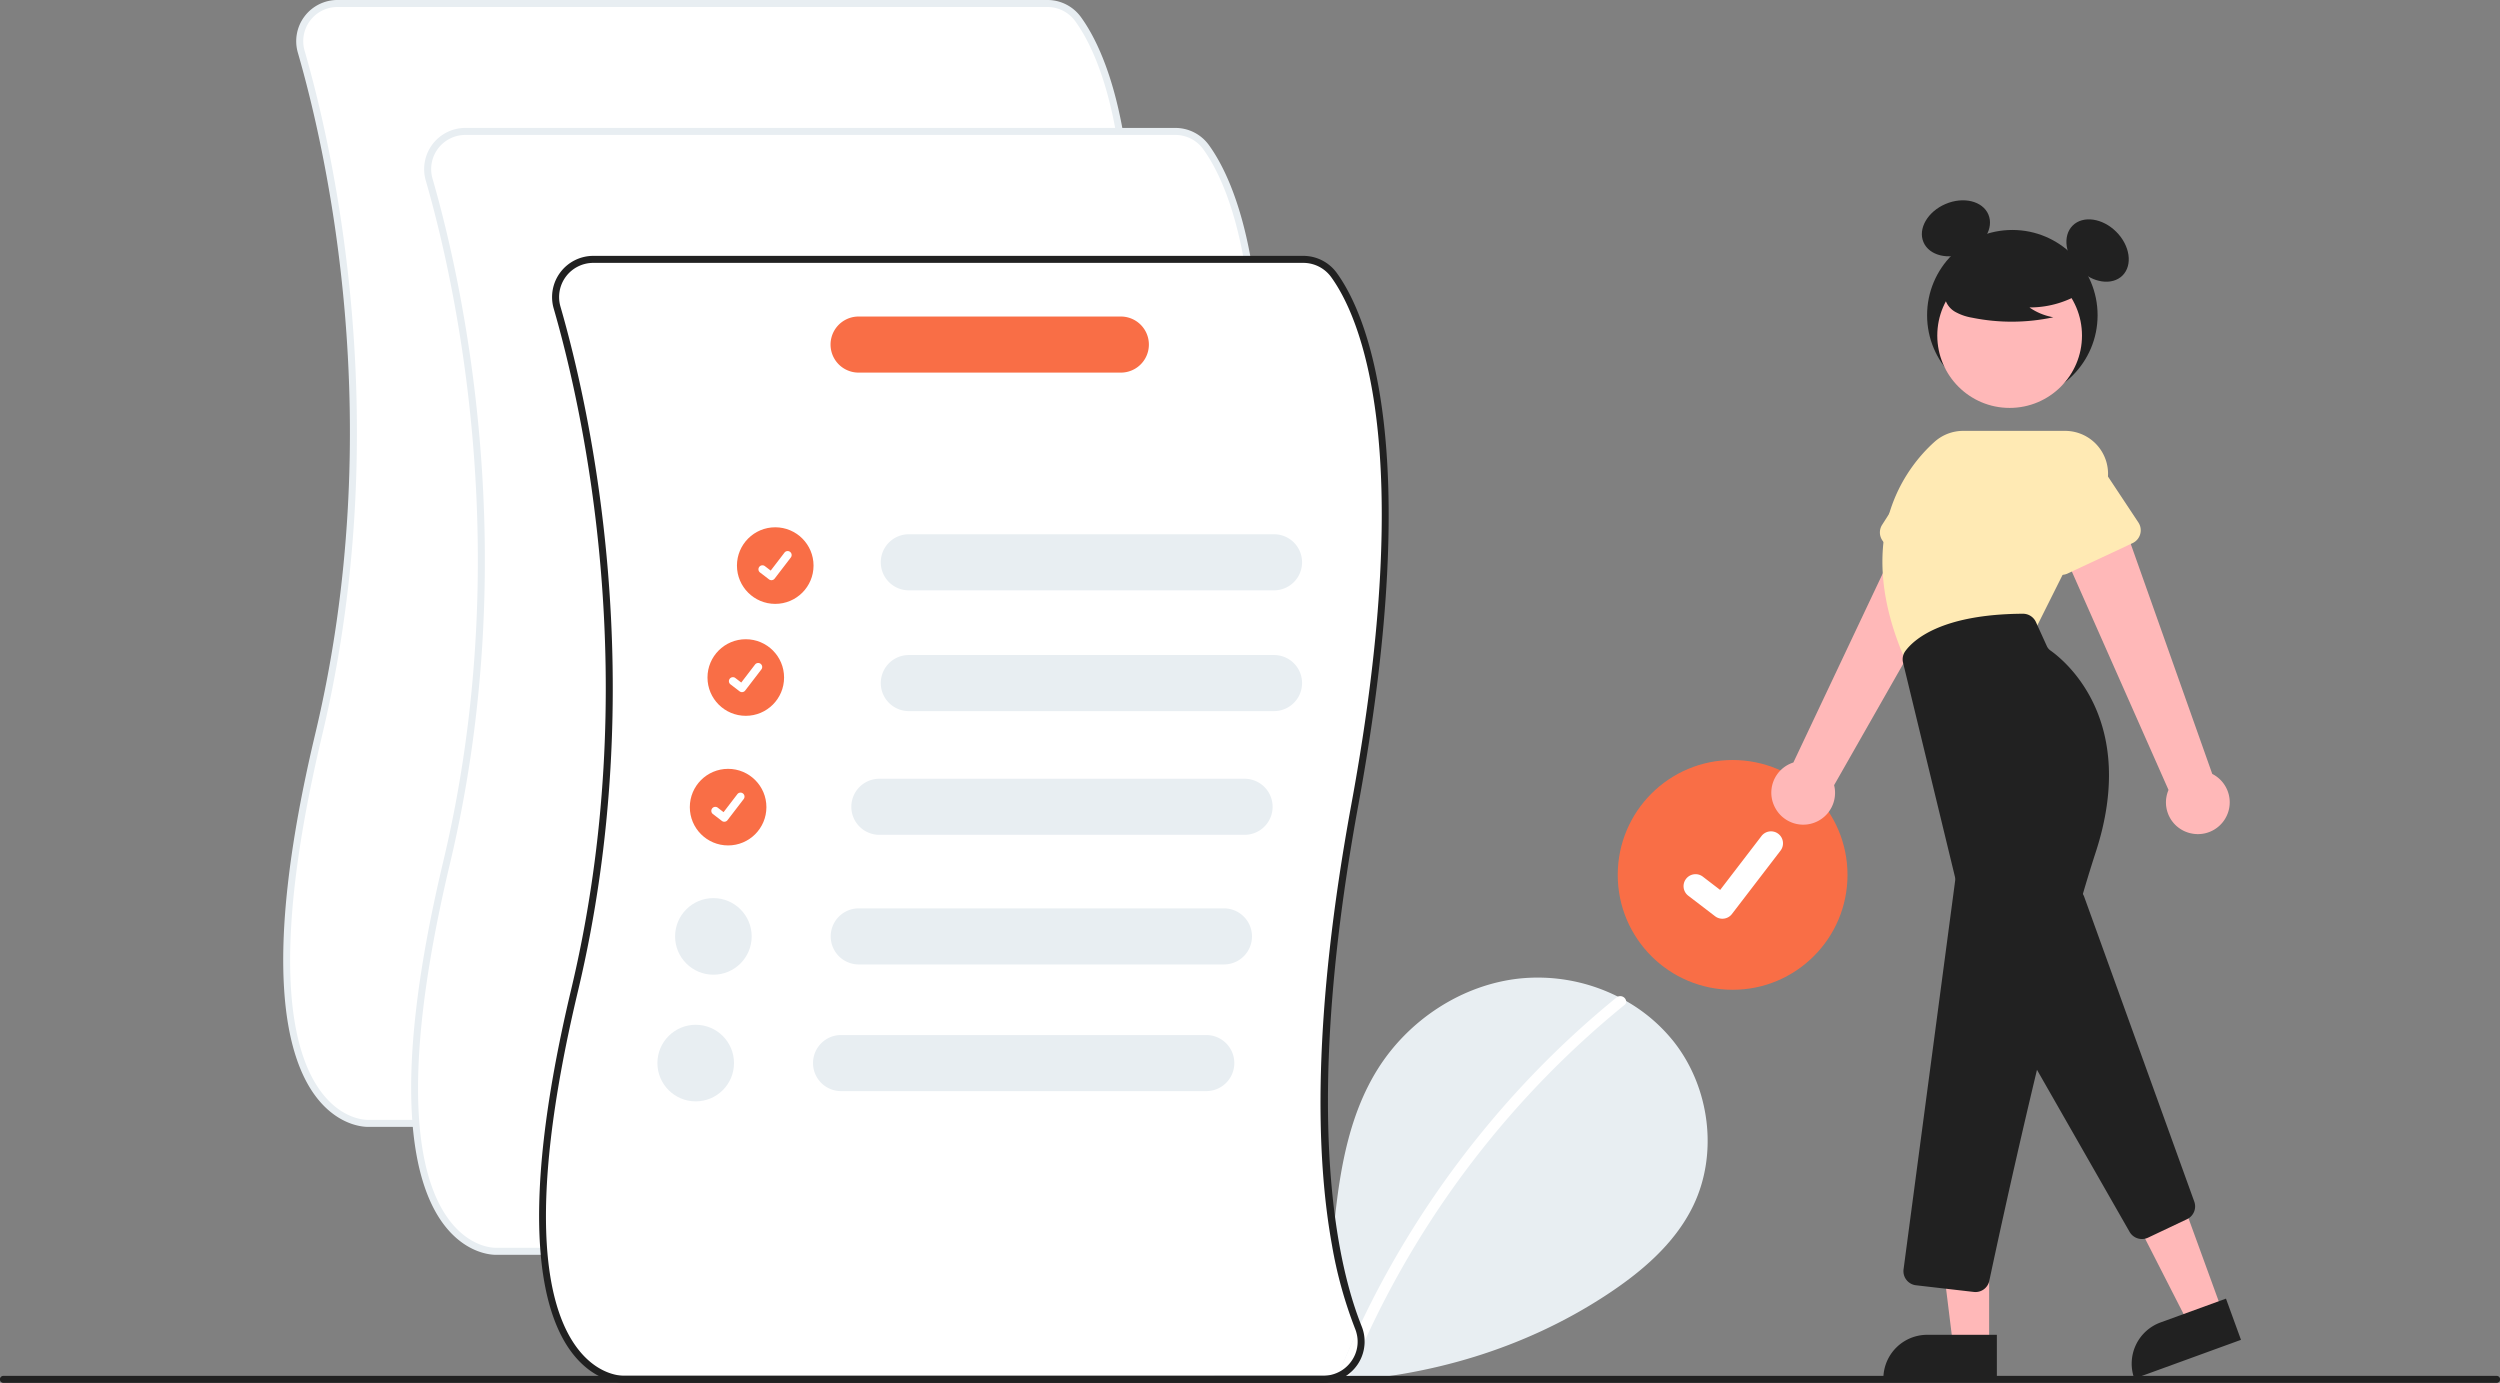 <svg id="undraw_to_do_list_re_9nt7" xmlns="http://www.w3.org/2000/svg" width="723.135" height="400" viewBox="0 0 723.135 400">
  <rect x="0" y="0" width="723.135" height="400" fill="#808080" stroke="none"/>
  <path id="Path_476" data-name="Path 476" d="M-20053.838-12429.336s-8.8-3.967-13.285-12.076-8.627-32.266-5.865-48.312,2.063-20.189,2.063-20.189l10.008-46.414,5.348-39.166v-9l.992-8.521v-28.039l-.391-10.488-1.492-16.963-2.119-19.713-4.084-23.324-4.555-19.24-2.984-9.58s-1.807-12.252,12.25-12.8,37.617,0,37.617,0h26.467l43.508.314h24.816l43.979-.314,29.844.314s5.969,1.492,7.225,4.869,4.947,7.775,6.125,12.016,4.24,13.271,5.184,18.377,3.691,26.074,2.984,31.885,0,7.545,0,7.545v13.109l-1.654,18.605-2.242,22.879-3.363,18.617-6.281,38.131s-4.262,40.375-4.262,47.777.857,34.91,1.785,38.494,2.258,18.979,3.982,23.492,4.154,12.986,4.154,12.986l1.121,3.266-1.121,4.7-1.941,3.674-2.213,1.941-3.5,1.225h-19.4Z" transform="translate(20230.764 12828.044)" fill="#fff"/>
  <path id="Path_477" data-name="Path 477" d="M-20053.838-12429.336s-8.8-3.967-13.285-12.076-8.627-32.266-5.865-48.312,2.063-20.189,2.063-20.189l10.008-46.414,5.348-39.166v-9l.992-8.521v-28.039l-.391-10.488-1.492-16.963-2.119-19.713-4.084-23.324-4.555-19.24-2.984-9.58s-1.807-12.252,12.25-12.8,37.617,0,37.617,0h26.467l43.508.314h24.816l43.979-.314,29.844.314s5.969,1.492,7.225,4.869,4.947,7.775,6.125,12.016,4.24,13.271,5.184,18.377,3.691,26.074,2.984,31.885,0,7.545,0,7.545v13.109l-1.654,18.605-2.242,22.879-3.363,18.617-6.281,38.131s-4.262,40.375-4.262,47.777.857,34.91,1.785,38.494,2.258,18.979,3.982,23.492,4.154,12.986,4.154,12.986l1.121,3.266-1.121,4.7-1.941,3.674-2.213,1.941-3.5,1.225h-19.4Z" transform="translate(20194.125 12791.405)" fill="#fff"/>
  <path id="Path_478" data-name="Path 478" d="M-20053.838-12429.336s-8.8-3.967-13.285-12.076-8.627-32.266-5.865-48.312,2.063-20.189,2.063-20.189l10.008-46.414,5.348-39.166v-9l.992-8.521v-28.039l-.391-10.488-1.492-16.963-2.119-19.713-4.084-23.324-4.555-19.24-2.984-9.58s-1.807-12.252,12.25-12.8,37.617,0,37.617,0h26.467l43.508.314h24.816l43.979-.314,29.844.314s5.969,1.492,7.225,4.869,4.947,7.775,6.125,12.016,4.24,13.271,5.184,18.377,3.691,26.074,2.984,31.885,0,7.545,0,7.545v13.109l-1.654,18.605-2.242,22.879-3.363,18.617-6.281,38.131s-4.262,40.375-4.262,47.777.857,34.91,1.785,38.494,2.258,18.979,3.982,23.492,4.154,12.986,4.154,12.986l1.121,3.266-1.121,4.7-1.941,3.674-2.213,1.941-3.5,1.225h-19.4Z" transform="translate(20156.633 12753.914)" fill="#fff"/>
  <path id="Path_448" data-name="Path 448" d="M444.64,662.323a176.836,176.836,0,0,0,34.543,1.67c27.829-1.406,55.2-9.5,78.587-24.719,10.37-6.748,20.263-15.039,25.63-26.176,7.286-15.124,4.738-34.271-5.666-47.444a47.728,47.728,0,0,0-13.753-11.733c-.784-.443-1.585-.869-2.394-1.278a51.6,51.6,0,0,0-28.528-5.223c-16.683,1.823-32.08,12.014-40.976,26.252-7.924,12.7-10.685,27.675-12.313,42.689-.307,2.829-.571,5.666-.826,8.487a124.725,124.725,0,0,0,6.655,23.909,8.358,8.358,0,0,1,.375,1.159q-2.556,5.547-4.865,11.2a9.847,9.847,0,0,1-4.712,1.193H444.708Z" transform="translate(-93.609 -264.37)" fill="#e8eef2"/>
  <path id="Path_449" data-name="Path 449" d="M473.157,663.977a1.733,1.733,0,0,0,2.3-.9c.136-.324.264-.647.4-.971q1.84-4.473,3.86-8.862a269.923,269.923,0,0,1,75.128-97.222,1.259,1.259,0,0,0,.528-1.167,1.732,1.732,0,0,0-2.394-1.278,1.637,1.637,0,0,0-.358.221,270.547,270.547,0,0,0-37.713,37.449,274.8,274.8,0,0,0-29.746,44.018q-3.464,6.391-6.578,12.96c-.409.869-.818,1.747-1.219,2.624q-2.556,5.547-4.865,11.2c-.026.06-.051.128-.077.188a1.261,1.261,0,0,0,.733,1.747Z" transform="translate(-85 -265.3)" fill="#fff"/>
  <ellipse id="Ellipse_9" data-name="Ellipse 9" cx="33.231" cy="33.231" rx="33.231" ry="33.231" transform="translate(467.936 219.835)" fill="#f96e46"/>
  <path id="Path_450" data-name="Path 450" d="M430.342,522.768a3.446,3.446,0,0,1-2.074-.689l-.037-.028-7.81-5.979a3.47,3.47,0,0,1,4.22-5.508l5.058,3.879,11.954-15.59a3.469,3.469,0,0,1,4.865-.642l-.074.1.076-.1a3.473,3.473,0,0,1,.642,4.865L433.1,521.414a3.471,3.471,0,0,1-2.76,1.354Z" transform="translate(67.863 -257.025)" fill="#fff"/>
  <path id="Path_451" data-name="Path 451" d="M176.674,684.369H897.783a1.015,1.015,0,1,0,0-2.029H176.677a1.015,1.015,0,1,0,0,2.029Z" transform="translate(-175.662 -284.369)" fill="#212121"/>
  <ellipse id="Ellipse_10" data-name="Ellipse 10" cx="24.659" cy="24.659" rx="24.659" ry="24.659" transform="translate(557.419 66.517)" fill="#212121"/>
  <ellipse id="Ellipse_11" data-name="Ellipse 11" cx="10.204" cy="7.653" rx="10.204" ry="7.653" transform="translate(608.539 85.096) rotate(-135)" fill="#212121"/>
  <ellipse id="Ellipse_12" data-name="Ellipse 12" cx="7.653" cy="10.204" rx="7.653" ry="10.204" transform="translate(559.382 77.089) rotate(-113.131)" fill="#212121"/>
  <path id="Path_452" data-name="Path 452" d="M355.65,474.026a9.153,9.153,0,0,1,5.328-12.986l35.631-75.374,16.3,11.429-40.149,70.5a9.2,9.2,0,0,1-17.108,6.434Z" transform="translate(157.763 -240.483)" fill="#ffb8b8"/>
  <path id="Path_453" data-name="Path 453" d="M349.228,395.2l18.923,8.462a4.1,4.1,0,0,0,5.627-2.638l5.58-19.9a11.4,11.4,0,1,0-20.838-9.245l-11.078,17.367a4.1,4.1,0,0,0,1.785,5.953Z" transform="translate(196.972 -237.441)" fill="#ffeab4"/>
  <path id="Path_454" data-name="Path 454" d="M307.52,481.883a9.154,9.154,0,0,1-6.343-12.521l-33.744-76.237,19.3-4.862,27.1,76.467a9.2,9.2,0,0,1-6.315,17.152Z" transform="translate(326.075 -240.867)" fill="#ffb8b8"/>
  <path id="Path_455" data-name="Path 455" d="M122.562,438.46l-9.816,3.574-18.457-36.16,14.488-5.274Z" transform="translate(520.232 -59.259)" fill="#ffb8b8"/>
  <path id="Path_456" data-name="Path 456" d="M0,12.685H32.831V0H12.685A12.685,12.685,0,0,0,0,12.685Z" transform="translate(613.024 386.865) rotate(-20.007)" fill="#212121"/>
  <path id="Path_457" data-name="Path 457" d="M320.67,618.232a4.068,4.068,0,0,0,1.742-.391l11.281-5.343a4.089,4.089,0,0,0,2.1-5.1l-31.837-88.163a4.1,4.1,0,0,0-7.38-.717l-16.839,28.065a4.109,4.109,0,0,0-.044,4.148l37.4,65.441A4.124,4.124,0,0,0,320.67,618.232Z" transform="translate(298.906 -259.84)" fill="#212121"/>
  <ellipse id="Ellipse_13" data-name="Ellipse 13" cx="20.928" cy="20.928" rx="20.928" ry="20.928" transform="translate(560.367 76.135)" fill="#ffb8b8"/>
  <path id="Path_458" data-name="Path 458" d="M315.908,429.13l37.055-10.191,19.708-39.416a12.42,12.42,0,0,0-11.109-17.974H332.081a12.4,12.4,0,0,0-8.291,3.171c-7.908,7.085-24.523,27.509-8.043,64.053Z" transform="translate(235.78 -236.916)" fill="#ffeab4"/>
  <path id="Path_459" data-name="Path 459" d="M310.289,403.28l18.774-8.788a4.1,4.1,0,0,0,1.682-5.983l-11.41-17.231A11.4,11.4,0,1,0,298.717,381l5.9,19.736a4.1,4.1,0,0,0,5.672,2.541Z" transform="translate(287.787 -237.388)" fill="#ffeab4"/>
  <path id="Path_460" data-name="Path 460" d="M188.841,449.634H178.4l-4.97-40.293h15.418Z" transform="translate(386.521 -60.552)" fill="#ffb8b8"/>
  <path id="Path_461" data-name="Path 461" d="M0,12.685H32.831V0H12.685A12.685,12.685,0,0,0,0,12.685Z" transform="translate(544.772 386.098)" fill="#212121"/>
  <path id="Path_462" data-name="Path 462" d="M329.457,619.826a4.083,4.083,0,0,0,4-3.25c3-14.148,18.6-86.614,30.769-123.942,12.384-37.977-8.707-55.276-13.06-58.357a3.206,3.206,0,0,1-1.068-1.289l-3.163-6.958a4.119,4.119,0,0,0-3.747-2.408h-.026c-23.712.142-31.684,7.616-34.01,10.824a4.057,4.057,0,0,0-.642,3.345l15,61.9a3.2,3.2,0,0,1,.062,1.173L308.652,613.25a4.105,4.105,0,0,0,3.6,4.618l16.725,1.929A4.2,4.2,0,0,0,329.457,619.826Z" transform="translate(241.96 -246.098)" fill="#212121"/>
  <path id="Path_463" data-name="Path 463" d="M357.125,311.8a28.463,28.463,0,0,1-16.267,5.027,17.443,17.443,0,0,0,6.913,2.844,57.4,57.4,0,0,1-23.444.132,15.173,15.173,0,0,1-4.908-1.686,6.211,6.211,0,0,1-3.029-4.051c-.514-2.938,1.775-5.608,4.155-7.407A30.647,30.647,0,0,1,346.3,301.51c2.877.744,5.759,2,7.627,4.31s2.422,5.872.642,8.251Z" transform="translate(246.161 -227.898)" fill="#212121"/>
  <ellipse id="Ellipse_14" data-name="Ellipse 14" cx="11.077" cy="11.077" rx="11.077" ry="11.077" transform="translate(213.165 152.521)" fill="#f96e46"/>
  <path id="Path_464" data-name="Path 464" d="M765.224,410.775a1.148,1.148,0,0,1-.691-.23l-.012-.009-2.6-1.993a1.156,1.156,0,1,1,1.407-1.836L765.01,408l3.985-5.2a1.157,1.157,0,0,1,1.622-.214l-.025.034.025-.033a1.158,1.158,0,0,1,.214,1.622l-4.687,6.112a1.157,1.157,0,0,1-.92.451Z" transform="translate(-542.081 -242.951)" fill="#fff"/>
  <ellipse id="Ellipse_15" data-name="Ellipse 15" cx="11.077" cy="11.077" rx="11.077" ry="11.077" transform="translate(204.644 184.9)" fill="#f96e46"/>
  <path id="Path_465" data-name="Path 465" d="M765.224,448.775a1.149,1.149,0,0,1-.691-.23l-.012-.009-2.6-1.993a1.157,1.157,0,1,1,1.407-1.836L765.01,446l3.985-5.2a1.157,1.157,0,0,1,1.622-.214l-.025.034.025-.033a1.158,1.158,0,0,1,.214,1.622l-4.687,6.112a1.157,1.157,0,0,1-.92.451Z" transform="translate(-550.601 -248.572)" fill="#fff"/>
  <ellipse id="Ellipse_16" data-name="Ellipse 16" cx="11.077" cy="11.077" rx="11.077" ry="11.077" transform="translate(199.532 222.391)" fill="#f96e46"/>
  <path id="Path_466" data-name="Path 466" d="M772.224,492.775a1.149,1.149,0,0,1-.691-.23l-.012-.009-2.6-1.993a1.156,1.156,0,0,1,1.407-1.836L772.01,490l3.985-5.2a1.157,1.157,0,0,1,1.622-.214l-.025.034.025-.033a1.158,1.158,0,0,1,.214,1.621l-4.687,6.112a1.157,1.157,0,0,1-.92.451Z" transform="translate(-562.714 -255.081)" fill="#fff"/>
  <path id="Path_467" data-name="Path 467" d="M667.6,541.231c.115,0,.187,0,.212,0h13.752V539.2h-13.8c-.32.011-6.839.2-12.846-7.093-8.952-10.863-16.3-37.755-.488-104.178,21.265-89.315,3.529-168.22-5.083-198a9.887,9.887,0,0,1,9.513-12.624H864.234a9.932,9.932,0,0,1,8.009,4.077c3.648,5.019,8.655,14.66,11.788,32.093l2-.358c-3.2-17.812-8.371-27.737-12.144-32.927a11.964,11.964,0,0,0-9.649-4.912H658.855a11.915,11.915,0,0,0-11.461,15.215c8.568,29.624,26.213,108.12,5.059,196.966-16.037,67.357-8.328,94.832.964,106.019C659.546,540.858,666.3,541.231,667.6,541.231Z" transform="translate(-561.245 -215.279)" fill="#e8eef2"/>
  <path id="Path_468" data-name="Path 468" d="M624.169,584.661c.115,0,.187,0,.212,0h13.752V582.63h-13.8c-.321.01-6.839.2-12.846-7.093-8.952-10.863-16.3-37.755-.488-104.178,21.265-89.315,3.529-168.22-5.083-198a9.887,9.887,0,0,1,9.513-12.624H820.805a9.932,9.932,0,0,1,8.009,4.077c3.648,5.019,8.655,14.66,11.788,32.093l2-.358c-3.2-17.812-8.371-27.737-12.144-32.927a11.964,11.964,0,0,0-9.649-4.912H615.426a11.915,11.915,0,0,0-11.461,15.215c8.568,29.624,26.213,108.12,5.059,196.966-16.037,67.357-8.328,94.832.964,106.019C616.116,584.287,622.869,584.661,624.169,584.661Z" transform="translate(-480.811 -221.703)" fill="#e8eef2"/>
  <path id="Path_469" data-name="Path 469" d="M562.2,514.323c21.157-88.846,3.511-167.347-5.061-196.966A11.924,11.924,0,0,1,568.6,302.139H773.985a11.956,11.956,0,0,1,9.646,4.908c8.291,11.4,25.494,49.207,6.279,153.817-10.276,55.964-10.123,94.12-6.765,119.256,1.883,14.153,4.789,24.173,7.422,30.93l.281.716a11.623,11.623,0,0,1,.852,4.3,11.788,11.788,0,0,1-3.86,8.861,11.281,11.281,0,0,1-2.7,1.875,11.426,11.426,0,0,1-2.582.946,11.652,11.652,0,0,1-2.786.332H577.557c-.026,0-.094.009-.213.009-1.3,0-8.052-.375-14.179-7.754C553.878,609.15,546.167,581.679,562.2,514.323Zm2.463,104.643c6.007,7.294,12.525,7.106,12.841,7.1H779.771a9.915,9.915,0,0,0,8.206-4.354,9.686,9.686,0,0,0,1.372-8.035,8.35,8.35,0,0,0-.375-1.159,124.72,124.72,0,0,1-6.655-23.909c-4.806-26.2-5.7-66.632,5.6-128.109C806.986,356.663,790.124,319.428,782,308.24a9.953,9.953,0,0,0-8.01-4.073H568.6a9.887,9.887,0,0,0-9.509,12.619c8.614,29.78,26.346,108.691,5.078,198.005-15.814,66.419-8.461,93.311.494,104.175Z" transform="translate(-396.983 -228.127)" fill="#212121"/>
  <path id="Path_470" data-name="Path 470" d="M590.331,412.863H696.147a8.111,8.111,0,0,0,0-16.221H590.331a8.111,8.111,0,0,0,0,16.221Z" transform="translate(-327.54 -242.107)" fill="#e8eef2"/>
  <path id="Path_471" data-name="Path 471" d="M590.331,453.863H696.147a8.111,8.111,0,0,0,0-16.221H590.331a8.111,8.111,0,0,0,0,16.221Z" transform="translate(-327.54 -248.172)" fill="#e8eef2"/>
  <path id="Path_472" data-name="Path 472" d="M600.331,495.863H706.147a8.111,8.111,0,0,0,0-16.221H600.331a8.111,8.111,0,0,0,0,16.221Z" transform="translate(-346.061 -254.385)" fill="#e8eef2"/>
  <path id="Path_473" data-name="Path 473" d="M607.331,539.863H713.147a8.111,8.111,0,0,0,0-16.221H607.331a8.111,8.111,0,0,0,0,16.221Z" transform="translate(-359.026 -260.893)" fill="#e8eef2"/>
  <path id="Path_474" data-name="Path 474" d="M642.33,338.953h76.038a8.111,8.111,0,0,0,0-16.221H642.33a8.111,8.111,0,0,0,0,16.221Z" transform="translate(-394.069 -231.174)" fill="#f96e46"/>
  <ellipse id="Ellipse_17" data-name="Ellipse 17" cx="11.077" cy="11.077" rx="11.077" ry="11.077" transform="translate(195.272 259.782)" fill="#e8eef2"/>
  <path id="Path_475" data-name="Path 475" d="M613.331,582.863H719.147a8.111,8.111,0,0,0,0-16.221H613.331a8.111,8.111,0,0,0,0,16.221Z" transform="translate(-370.138 -267.254)" fill="#e8eef2"/>
  <ellipse id="Ellipse_18" data-name="Ellipse 18" cx="11.077" cy="11.077" rx="11.077" ry="11.077" transform="translate(190.16 296.422)" fill="#e8eef2"/>
</svg>
